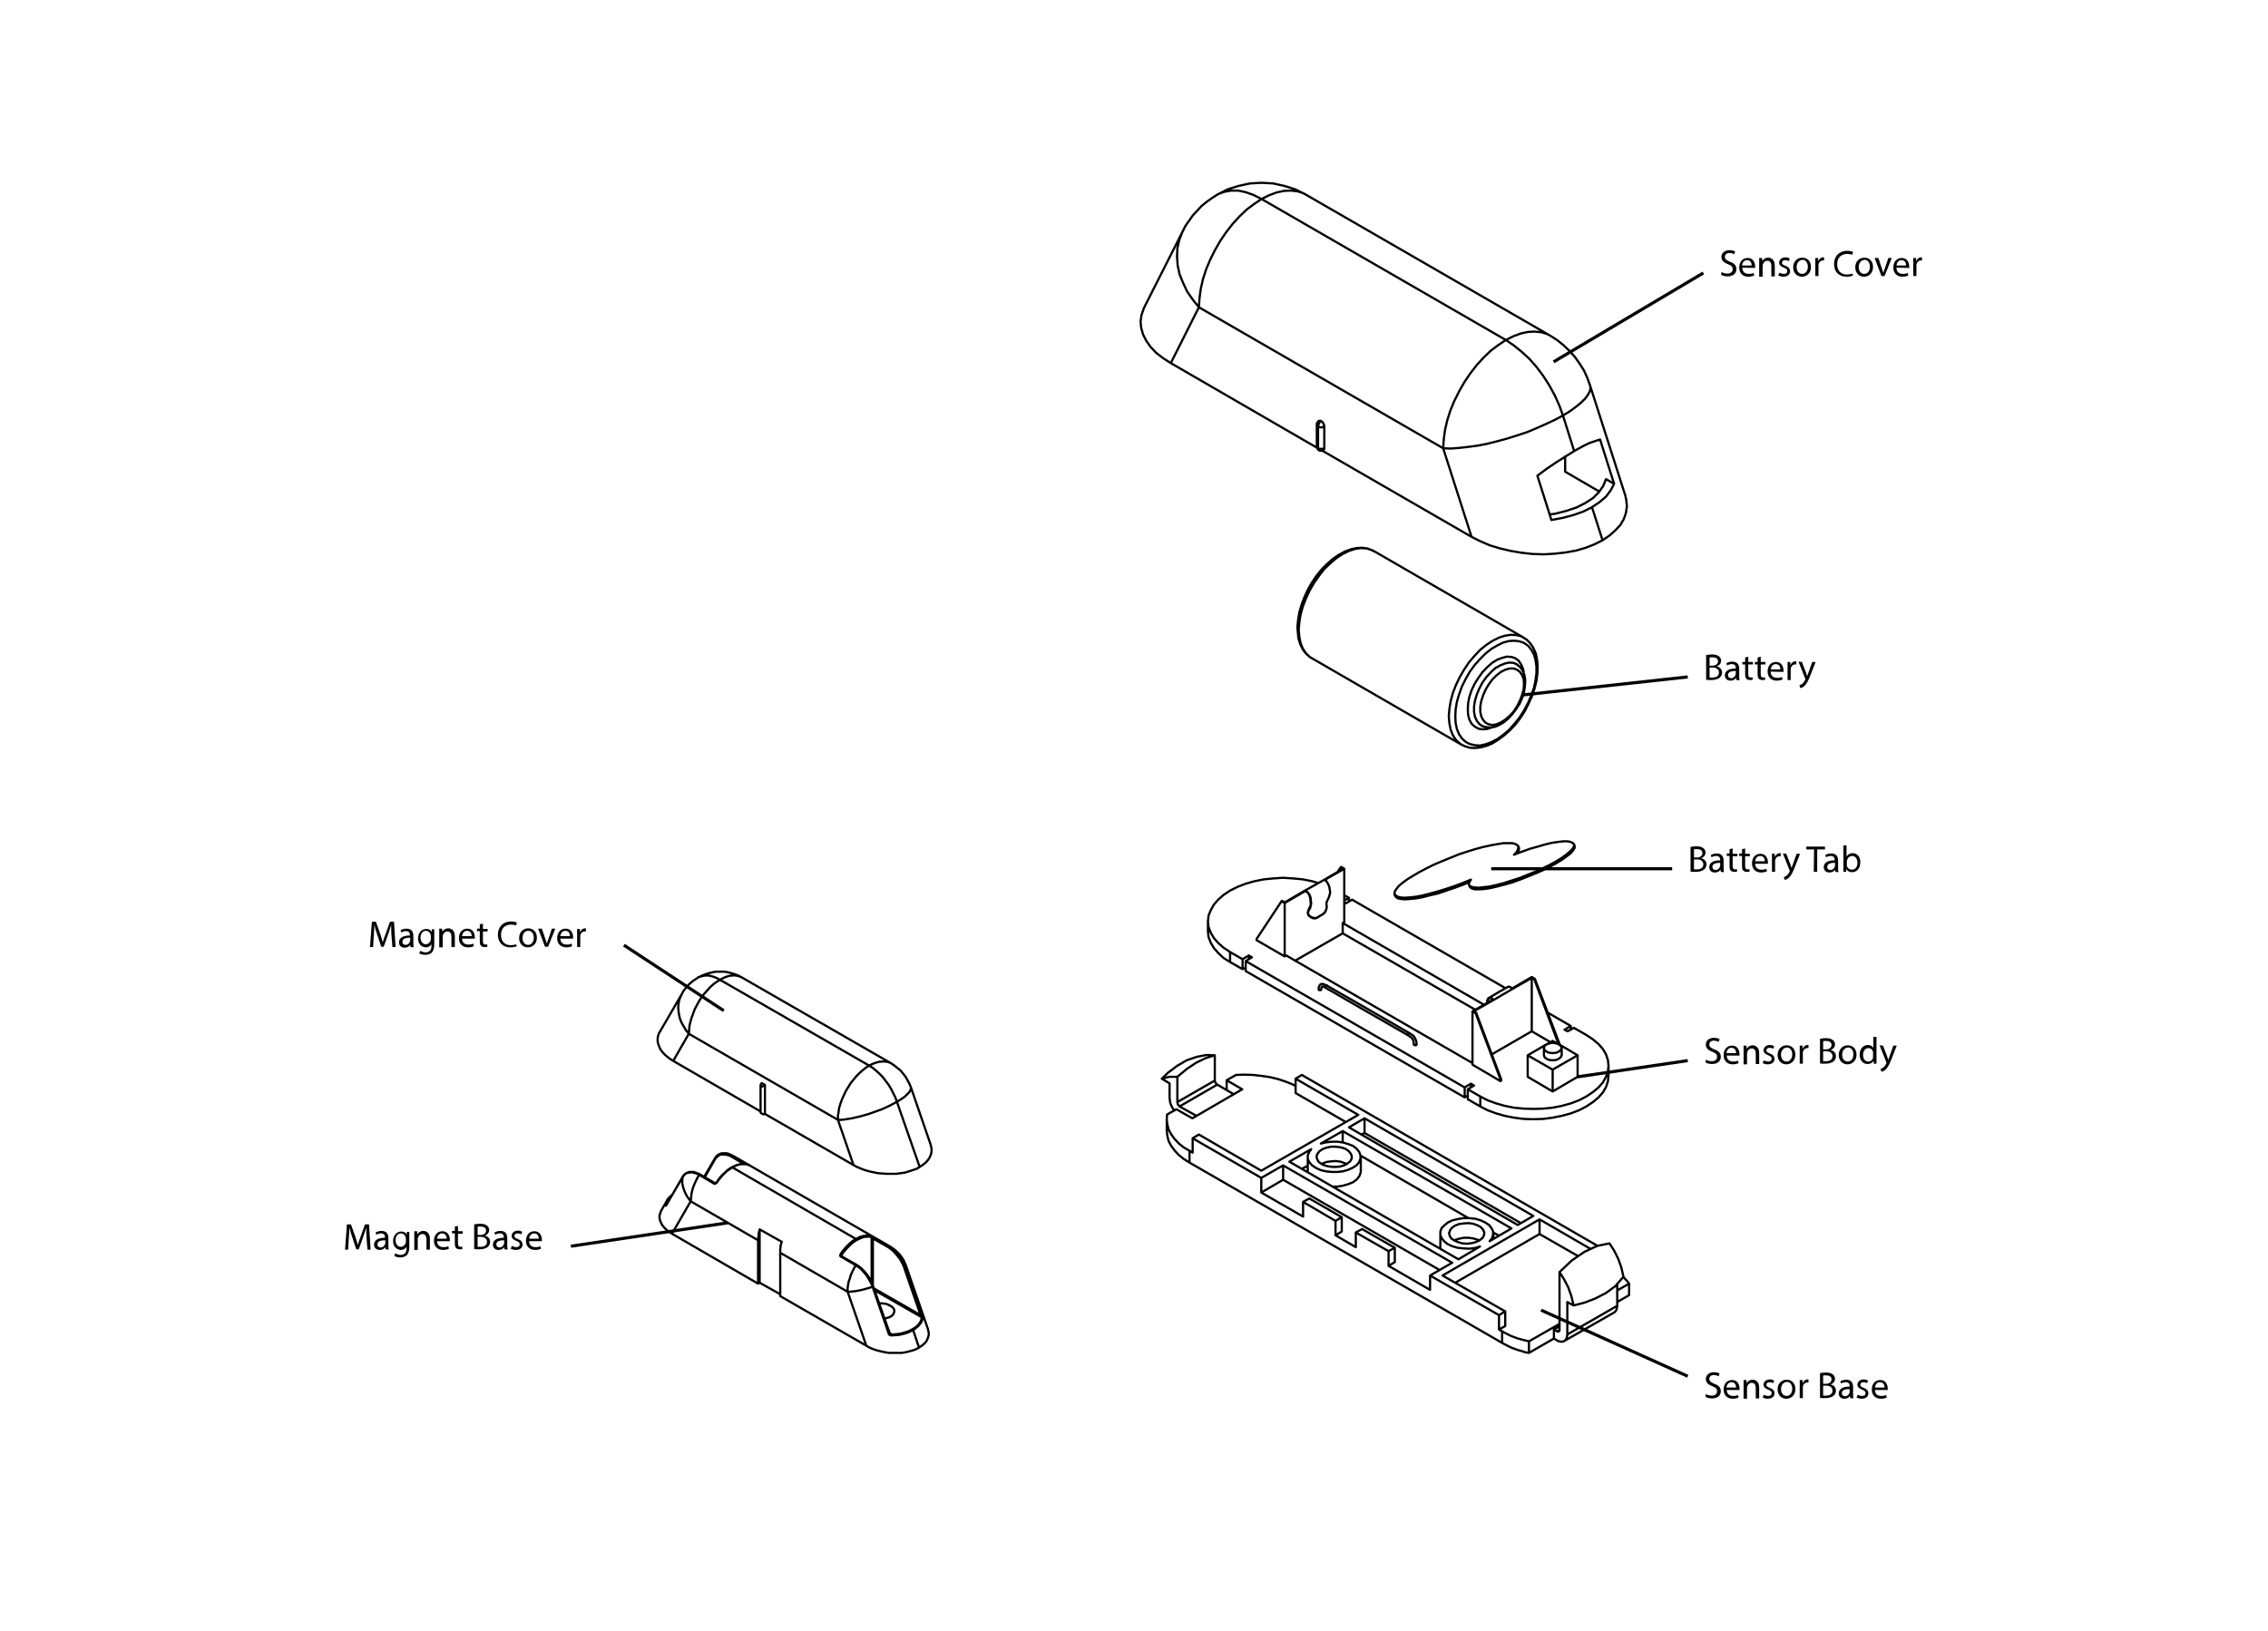 <?xml version="1.0" encoding="utf-8"?>
<!-- Generator: Adobe Illustrator 21.0.0, SVG Export Plug-In . SVG Version: 6.00 Build 0)  -->
<svg version="1.1" id="Layer_1" xmlns="http://www.w3.org/2000/svg" xmlns:xlink="http://www.w3.org/1999/xlink" x="0px" y="0px"
	 viewBox="0 0 727 523" style="enable-background:new 0 0 727 523;" xml:space="preserve">
<style type="text/css">
	.st0{fill:none;stroke:#000000;stroke-width:0.709;stroke-linecap:round;stroke-linejoin:round;stroke-miterlimit:10;}
	.st1{fill:none;}
	.st2{fill:none;stroke:#000000;stroke-miterlimit:10;}
</style>
<path class="st0" d="M499.9,426.4l-0.8,0.4 M425,316.7L425,316.7l-0.1-0.1v-0.1 M424.9,316.5L424.9,316.5l0.1-0.2v-0.1l0.1-0.1
	l0.1-0.1l0.1-0.1h0.1v0.1 M384.3,98.5l-2-2.5l-1.8-2.6l-1.3-2.8l-1.1-2.7l-0.6-2.8l-0.2-2.8l0.1-2.7L378,77l0.9-2.4l0.2-0.4
	 M390.2,62.4l0.3-0.2l1.9-0.7l2.2-0.4h2.3l2.4,0.5l2.5,0.9l2.6,1.3 M422.8,144.3L422.8,144.3l-0.1-0.1l-0.1-0.1l-0.1-0.2v-0.2
	 M422.1,143.1v0.2l0.1,0.1l0.1,0.2l0.2,0.1 M422.5,136.7l-0.2-0.1l-0.1-0.1l-0.1-0.2v-0.1 M418.6,62.4l-0.9-0.5l-1.9-0.6l-2.1-0.2
	l-2.2,0.1l-2.3,0.5l-2.4,0.9l-2.4,1.2 M482.7,109l2.4-1.2l2.4-0.9l2.3-0.5l2.2-0.1l2.1,0.2l1.9,0.6l0.9,0.5 M509.7,123.6l0.1,0.6
	l-0.1,1.1l-0.6,1.1l-0.9,1.3l-1.3,1.3l-1.7,1.4l-1.9,1.4l-2.3,1.4 M474.9,232.6l-0.7-0.5l-0.8-1l-0.6-1.3l-0.3-1.6v-1.7l0.3-1.9
	l0.6-2l0.8-1.9l1-1.9l1.3-1.8l1.4-1.5l1.4-1.3l1.6-0.9l1.5-0.6l1.4-0.3l1.3,0.1l1,0.4 M478.2,233.2l-1.5,0.5l-1.5,0.1l-1.3-0.2
	l-1.2-0.7l-1-0.9l-0.7-1.3l-0.4-1.5l-0.1-1.8 M470.5,227.4l0.1-2l0.4-2l0.7-2.1l1-2.1l1.2-1.9l1.3-1.8l1.5-1.6l1.6-1.4l1.6-1
	l1.6-0.6l1.5-0.4l1.5,0.1l1.2,0.4l1.1,0.8l0.8,1.2l0.6,1.4l0.2,0.9 M440.3,176.6l-0.7-0.3l-1.6-0.5l-1.8-0.1l-1.9,0.3l-1.9,0.6l-2,1
	l-2,1.3l-2,1.7l-1.9,1.8l-1.7,2.2l-1.6,2.3l-1.4,2.4l-1.2,2.6l-1,2.6l-0.7,2.5l-0.4,2.5l-0.2,2.4 M416.3,201.9l0.2,2.2l0.4,2.1
	l0.7,1.7l1,1.5l1.2,1.2l0.7,0.4 M468.6,238.8l-0.7-0.5l-1.2-1.1l-1-1.5l-0.7-1.8l-0.4-2l-0.2-2.2 M464.4,229.7l0.2-2.4l0.4-2.5
	l0.7-2.6l1-2.6l1.2-2.5l1.4-2.4l1.6-2.4l1.8-2.1l1.8-1.9l2-1.6l2-1.3l2-1l1.9-0.6l1.9-0.3l1.8,0.1l1.6,0.4l0.6,0.4 M393.2,349.4
	v-3.1 M390.2,347.7l-0.2-0.1l-0.1-0.1l-0.1-0.2l-0.2-0.2V347l-0.1-0.2l-0.1-0.2v-0.2 M390.2,347.7l5.3,3.1 M378.1,354.7l12.1-7
	 M374.4,343.9l-2,1.9 M386.7,338.2L386.7,338.2l2.7,0.1 M377.4,353.3l12-6.9 M389.4,346.4v-4.6 M389.4,341.8v-3.5 M389.4,338.3
	l-2.9,0.9l-3.1,1.5l-3,2l-3,2.5 M378.1,354.7l5.4,3 M378.1,354.7l-0.1-0.2l-0.1-0.1l-0.2-0.1l-0.1-0.2l-0.1-0.2v-0.2l-0.1-0.2v-0.2
	 M377.4,353.3v-4.6 M377.4,345.2v3.5 M372.4,345.8l2.4-0.6h2.6 M372.4,345.8l2.5,1.5 M374.9,351.9v-4.6 M376.4,356L376.4,356
	l-0.6-0.9l-0.4-0.8l-0.3-0.8l-0.1-0.8l-0.1-0.8 M415.3,345.8v4.6 M374,362.5v0.1l0.2,1.6l0.4,1.6l0.8,1.5l1.1,1.5l1.3,1.4l1.6,1.3
	l1.9,1.2 M415.3,348.2l-1-0.6l-2.3-0.9l-2.4-0.8l-2.5-0.6l-2.7-0.4l-2.7-0.3l-2.8-0.1l-2.7,0.1 M396.2,344.6l-3,1.7 M398.2,349.2
	l-5-2.9 M382.2,358.5l16-9.3 M377.1,355.6l5.1,2.9 M377.1,355.6l-3,1.7 M374.1,357.3l-0.1,1.6l0.2,1.6l0.4,1.6l0.8,1.5l1.1,1.5
	l1.3,1.4l1.6,1.3l1.9,1.1 M415.3,350.4l16.1,9.3 M431.7,373.2l-0.6-0.3l-1.4-0.5l-1.5-0.2l-1.5,0.1l-1.5,0.2l-1.3,0.5l-0.2,0.2
	 M437.4,358.5v4.7 M487.5,392.1l-50.1-28.9 M437.4,363.2l-1,0.5 M419.7,384.2l-2,1.1 M430.1,390.2l-10.4-6 M430.1,390.2v4.6
	 M428.1,391.4l2-1.2 M430.4,362.6v3.6 M474.2,397.7l-0.6-0.3l-1.4-0.4l-1.5-0.2h-1.5l-1.5,0.3l-1.3,0.4l-0.2,0.2 M447.1,400v4.6
	 M445.1,401.1l2-1.1 M447.1,400l-10.5-6 M436.6,394l-2,1.1 M470.7,390.5l-34.5-20 M480.5,396.1l-1.9-1 M419.2,375.8v-0.3
	 M436.2,375.5l-0.1,0.6l-0.4,1l-0.8,1l-1.2,0.9l-1.5,0.6l-1.7,0.5l-1.8,0.3h-1.6 M419.2,373.7l-1.9,1 M461.7,400.3V400 M411.3,373.6
	v4.6 M445.1,405.8l2-1.2 M411.3,378.2l50.1,28.9 M404.3,382.3l7-4.1 M428.1,396l2-1.2 M493.5,390.9v4.7 M517.5,420.7L517.5,420.7
	l0.4-0.4l0.3-0.5l0.1-0.6l0.1-0.6 M423.7,373.2l1.2,0.5l1.4,0.3l1.6,0.1l1.5-0.1l1.4-0.4l1.1-0.6l0.9-0.7l0.5-0.9v-0.9l-0.4-0.8
	l-0.7-0.8l-1.1-0.7l-1.4-0.4l-1.5-0.2h-1.5l-1.5,0.3l-1.3,0.5l-1,0.7l-0.6,0.8l-0.3,0.8l0.2,0.9l0.5,0.9L423.7,373.2 M423.4,366.6
	l1.7-0.4l1.9-0.2h1.8l1.9,0.3l1.6,0.5l1.5,0.6l1.1,0.9l0.8,1l0.4,1.1v1l-0.4,1.1l-0.8,1l-1.2,0.8l-1.5,0.7l-1.7,0.5l-1.8,0.2h-1.9
	l-1.8-0.2l-1.7-0.4l-1.5-0.7l-1.2-0.8l-0.9-1l-0.5-1.1v-1.1l0.4-1l0.7-1 M430.4,362.6l-7,4 M484.5,393.8l-54.1-31.2 M477.5,397.9
	l7-4.1 M474.4,399.6l-1.7,0.5l-1.8,0.2l-1.9-0.1l-1.8-0.2l-1.7-0.5l-1.5-0.7l-1.1-0.9l-0.8-1l-0.4-1v-1.1l0.4-1.1l0.9-0.9l1.1-0.9
	l1.5-0.7l1.7-0.4l1.8-0.3h1.9l1.9,0.2l1.7,0.5l1.5,0.7l1.2,0.8l0.8,1l0.5,1v1.1l-0.3,1.1l-0.8,1 M467.5,403.7l6.9-4.1 M413.3,372.4
	l54.2,31.3 M420.3,368.4l-7,4 M417.3,344.6l-2,1.2 M415.3,345.8l20.1,11.6 M435.4,357.4l-31.1,17.9 M404.3,375.3l-20-11.6
	 M384.3,363.7l-2,1.2 M404.3,377.6l7-4 M411.3,373.6l54.2,31.2 M465.5,404.8l-7.1,4.1 M482.5,420.4l-20.1-11.5 M462.4,408.9l31.1-18
	 M493.5,390.9l16.4,9.5 M512.1,399.4l-94.8-54.8 M437.4,358.5l-5,2.9 M491.5,389.8l-54.1-31.3 M486.5,392.7l5-2.9 M432.4,361.4
	l54.1,31.3 M466.2,397.7l1.2,0.5l1.4,0.4l1.6,0.1l1.5-0.2l1.4-0.4l1.1-0.6l0.9-0.7l0.4-0.9l0.1-0.8l-0.4-0.9l-0.7-0.8l-1.1-0.6
	l-1.4-0.5l-1.5-0.2l-1.5,0.1l-1.5,0.2l-1.3,0.5l-1,0.7l-0.6,0.8l-0.3,0.9l0.2,0.9l0.5,0.8L466.2,397.7 M482.5,420.4v4.7
	 M480.5,421.6l2-1.2 M381.3,372.7l100.2,57.8 M480.5,421.6v4.6 M458.4,408.9l22.1,12.7 M458.4,408.9v4.6 M445.1,405.8l13.3,7.7
	 M445.1,401.1v4.7 M434.6,395.1l10.5,6 M434.6,395.1v4.7 M428.1,396l6.5,3.8 M428.1,391.4v4.6 M417.7,385.3l10.4,6.1 M417.7,385.3
	v4.7 M404.3,382.3l13.4,7.7 M404.3,377.6v4.7 M382.3,364.9l22,12.7 M382.3,364.9v4.6 M381.3,368.9l1,0.6 M381.3,368.9v3.8
	 M499.9,425.2l-1.8,1 M518.4,417.4l3.8-2.2 M522.2,411.5v3.7 M490.1,433.7l8-4.6 M481.5,430.5l0.9,0.5l1,0.5l1,0.5l1.1,0.4l1.1,0.4
	l1.1,0.3l1.2,0.4l1.2,0.2 M490.1,430v3.7 M481.5,426.8v3.7 M493.5,395.6l12.4,7.1 M466.5,411.2l27-15.6 M480.5,426.2l2-1.1
	 M480.5,426.2l1,0.6 M481.5,426.8l0.9,0.5l1,0.5l1,0.5l1.1,0.4l1.1,0.4l1.1,0.3l1.2,0.3l1.2,0.3 M518.4,413.7l3.8-2.2 M490.1,430
	l9.8-5.6 M522.2,411.5l-0.5-0.7l-0.6-0.6l-0.6-0.7l-0.1-0.1 M502.4,427.8l16-9.2 M518.4,418.6v-7.1 M498.1,426.2v2.9 M499.1,429.7
	l-1-0.6 M499.1,429.7l0.6,0.3l0.7,0.1h0.5l0.5-0.2l0.4-0.3l0.3-0.5l0.2-0.6l0.1-0.7 M502.4,427.8v-10.4 M502.4,417.4l2,1.1
	 M499.9,415.9v-8.1 M499.9,426.4v-10.5 M499.1,426.8l0.2,0.1h0.1h0.1l0.1-0.1h0.1l0.1-0.1l0.1-0.2v-0.1 M499.1,426.8l-1-0.6
	 M504.4,418.5l3.5-0.9l3.4-1.3l3.5-1.8l3-2.2l2.6-3 M520.4,409.3l-0.7-3l-1-2.8l-1.3-2.6l-1.5-2.3 M499.9,407.8l3.9-3.7l4.1-2.8
	l4.1-1.9l3.9-0.8 M504.4,418.5l-0.7-3l-1-2.8l-1.3-2.5l-1.5-2.4 M432.4,287.8v1.2 M429.7,278.1l-1,1.5 M387.2,298.6l0.2,1.8l0.7,1.8
	l1,1.7l1.4,1.6l1.7,1.6l2.1,1.3 M422,294.3l2-1.2 M394.3,308.4l4,2.3 M394.3,305.2v3.2 M398.3,310.7l1-0.5 M400.3,306.3v1.2
	 M398.3,307.5v3.2 M430.5,278.5l-6.3,3.7 M429.9,277.9l1,0.6 M429.9,277.9l-0.2,0.2 M429.7,278.1l0.8,0.4 M424.6,292.5l-0.3,0.4
	l-0.3,0.2 M424,293.1l0.1-0.1 M422,294.3l-0.4,0.1H421l-0.7-0.3l-0.8-0.6l-0.2-0.4l-0.1-0.5l0.1-0.5l0.1-0.3 M422.1,294.2l-0.1,0.1
	 M418.3,285.7l0.3,0.1l0.3,0.1l0.2,0.2l0.3,0.3l0.4,0.8l0.2,0.8l0.2,2l-0.7,1.6l-0.1,0.2 M419.4,291.8l0.6-0.8 M424.2,282.2
	l-6.1,3.4 M418.1,285.6h0.3l0.3,0.1l0.3,0.2l0.3,0.3l0.5,0.7l0.3,0.9l0.2,1.8L420,291 M420,291l-0.5,0.9l-0.2,0.5v0.4l0.1,0.3
	l0.3,0.5l0.8,0.5l0.8,0.2h0.5l0.3-0.1 M424.1,293l-2,1.2 M424.1,293l0.5-0.4l0.4-0.7l0.3-1l-0.1-1v-0.5l0.1-0.3l0.5-1.1l0.2-0.4
	 M424.2,282.2l0.3-0.1l0.3,0.1l0.3,0.2l0.2,0.3l0.5,0.8l0.3,0.8l0.3,1.8l-0.4,1.5 M410.8,288.9l-8,12.1 M402.8,301v0.4 M418.1,285.6
	l0.2,0.1 M418.1,285.6l-6.3,3.7 M411.8,289.3l-0.8-0.5 M411,288.8l-0.2,0.1 M411.8,289.5l-1-0.6 M430.4,299.2l-15.3,8.8
	 M430.9,278.5v17.1 M430.9,278.5l-6.3,3.6 M418.3,285.7l-6.5,3.8 M411.8,289.5v17.1 M503.5,328.9v1.2 M472.9,323.7l-42.5-24.5
	 M430.4,295.9v3.3 M451.8,331.2L451.8,331.2h-0.2l-0.1,0.1l-0.1,0.1l-0.1,0.1v0.1v0.1 M451.3,331.7v0.1v0.1h0.1 M453.2,334.8v0.1
	h0.1l0.1,0.1 M491,313.2l-6.5,3.8 M492,313.8l-1-0.6 M491.8,313.9l-0.8-0.4 M499.6,334.8l-7.8-20.9 M492,313.8l8,21.1 M491.8,313.9
	l0.2-0.1 M478.5,320.5l-0.3-0.4l-0.3-0.1l-0.2-0.1h-0.2l-0.4,0.4l-0.3,0.5l-0.1,0.7 M478.7,320.6l-0.3-0.4l-0.3-0.3l-0.3-0.1h-0.3
	l-0.4,0.2l-0.3,0.5l-0.2,1.1 M484.7,317.1l-0.3-0.4l-0.3-0.3l-0.3-0.1h-0.3l-0.2,0.1 M481.2,346v0.4 M399.3,311.3l70.2,40.5
	 M399.3,308.1v3.2 M469.5,351.8l1-0.6 M471.5,347.4v1.2 M469.5,348.6v3.2 M491,313.5v17.1 M491,313.5l-6.3,3.6 M484.7,317.1l-6,3.5
	 M472.4,324.2l0.8,0.5 M478.7,320.6l-6.3,3.6 M478.7,320.6l-0.2-0.1 M478.5,320.5l-6.5,3.7 M470.5,352.4l4,2.3 M470.5,349.2v3.2
	 M495.7,337.1l0.9,0.4l1.1,0.1l1.1-0.1l0.9-0.4l0.6-0.5l0.3-0.6l-0.3-0.7l-0.6-0.5l-0.9-0.3l-1.1-0.2l-1.1,0.2l-0.9,0.3l-0.6,0.5
	l-0.2,0.7l0.2,0.6L495.7,337.1 M505.7,338.3v6.9 M497.7,342.9v7 M489.7,338.3v6.9 M495.7,334.8l-6,3.5 M497.7,333.7l-1.9,1.1
	 M489.7,338.3l8,4.6 M497.7,342.9l8-4.6 M499.7,334.8l-2-1.1 M505.7,338.3l-5.9-3.5 M494.9,338.3l0.2,0.6l0.6,0.5 M495.7,339.4
	l0.9,0.4l1.1,0.1l1.1-0.1l0.9-0.4l0.6-0.5l0.3-0.6 M481,346.1v0.5 M472,324.2l1,0.6 M472,324.2v17.1 M481,346.1l-8-21.3 M481.2,346
	l-0.2,0.1 M473.2,324.7l8,21.3 M473,324.8l0.2-0.1 M474.5,354.7l2.3,1.2l2.7,1l2.8,0.8l3,0.6l3.1,0.4l3.1,0.1l3.2-0.1l3-0.4l3-0.6
	l2.9-0.8l2.6-1l2.3-1.2l2.1-1.4l1.8-1.5l1.4-1.6l1-1.7l0.6-1.8l0.2-1.8 M474.5,351.5v3.2 M422.7,317.2L422.7,317.2v0.1l0.1,0.1
	 M422.8,317.4h0.2h0.1h0.2h0.1l0.1-0.1v-0.1 M475.7,322.1l-45.3-26.2 M497,334.1l-6-3.5 M491,330.6l-12.8,7.4 M481,346.6l0.2-0.2
	 M472,341.3l9,5.3 M412.3,306.3l59.7,34.5 M412.3,306.3l-0.5,0.3 M411.8,306.6l-9-5.2 M430.9,295.6l-0.5,0.3 M422.6,283.1l-2-0.6
	l-3-0.6l-3.1-0.3l-3.2-0.2l-3.1,0.2l-3.1,0.3l-3,0.6l-2.8,0.8l-2.6,1l-2.4,1.2l-2.1,1.4l-1.7,1.5l-1.4,1.6l-1,1.8l-0.7,1.7l-0.2,1.9
	l0.2,1.8l0.7,1.8l1,1.7l1.4,1.6l1.7,1.5l2.1,1.4 M394.3,305.2l4,2.3 M398.3,307.5l2-1.2 M400.3,306.3l1,0.6 M401.3,306.9l-2,1.2
	 M399.3,308.1l70.2,40.5 M469.5,348.6l2-1.2 M471.5,347.4l1,0.6 M472.5,348l-2,1.2 M470.5,349.2l4,2.3 M474.5,351.5l2.3,1.2l2.7,1
	l2.8,0.8l3,0.6l3.1,0.3l3.1,0.1l3.2-0.1l3-0.3l3-0.6l2.9-0.8l2.6-1l2.3-1.2l2.1-1.4l1.8-1.5l1.4-1.6l1-1.8l0.6-1.7l0.2-1.9l-0.2-1.8
	l-0.6-1.8l-1-1.7l-1.4-1.6l-1.8-1.5l-2.1-1.4 M508.5,331.8l-4-2.3 M504.5,329.5l-2,1.1 M502.5,330.6l-1-0.5 M501.5,330.1l2-1.2
	 M482.6,316.8l-49.2-28.4 M503.5,328.9l-7.4-4.3 M433.4,288.4l-2,1.2 M431.4,289.6l-0.5-0.3 M430.9,288.7l1.5-0.9 M432.4,287.8
	l-1.5-0.8 M489.7,345.2l8,4.7 M497.7,349.9l8-4.7 M453.4,335l0.1,0.1h0.2h0.1l0.2-0.1l0.1-0.1v-0.1v-0.1H454 M375.3,116.4l-2.5-1.6
	l-2.2-1.7l-1.8-1.9l-1.4-2l-1-2l-0.6-2.1l-0.2-2l0.3-2.1l0.7-2l0.1-0.3 M422.5,143.7v-7 M422.5,143.7l0.2,0.1l0.2,0.1h0.3h0.3h0.3
	h0.2l0.3-0.1l0.2-0.1 M424.5,136.7l-0.2,0.1l-0.3,0.1l-0.2,0.1h-0.3h-0.3l-0.3-0.1l-0.2-0.1l-0.2-0.1 M422.5,136.7v-0.2l0.1-0.3
	l0.1-0.2l0.1-0.3l0.1-0.2l0.2-0.2l0.2-0.2l0.2-0.1 M496.8,164.9l1.7-0.2l3.5-0.9l3.3-1.1l2.8-1.4 M517.4,155.1l-2.6-1.5
	 M501.7,146.3v4.9 M501.7,151.2l11,6.4 M423.9,144.5l47.8,27.6 M375.3,116.4l46.8,27.1 M422.8,134.9h0.1h0.2h0.2l0.2,0.1 M423.5,135
	l0.2,0.1l0.2,0.2l0.1,0.2l0.2,0.2l0.1,0.3l0.1,0.2l0.1,0.3v0.2 M424.5,143.7v-7 M424.5,143.7v0.2l-0.1,0.2l-0.1,0.1l-0.1,0.1
	 M384.3,98.5l-9,17.9 M508.1,161.3l2.5-1.6l1.9-1.9l1.4-2l0.9-2.2 M512.9,140.9l-1.6,0.5l-2,0.7l-2.2,1.1l-2.5,1.4 M517.4,155.1
	l-4.5-14.2 M510.3,162.6l2.4-1.6l2.1-1.8l1.5-2l1.1-2.1 M521,158.9l0.3,1.4l0.2,2l-0.3,2.1l-0.7,2l-1.1,1.9l-1.6,1.7l-1.9,1.7
	l-2.2,1.5 M462.6,143.7l-78.3-45.2 M404.4,63.8l78.3,45.2 M404.4,63.8l-2.4,1.6l-2.4,1.8l-2.3,2.2l-2.2,2.4l-2.1,2.7l-1.9,2.8
	l-1.7,3l-1.5,3l-1.3,3.1l-1,3.1l-0.7,3.1l-0.4,3l-0.2,2.9 M462.6,143.7l0.2-2.9l0.4-3l0.7-3l1-3.2l1.3-3.1l1.5-3l1.7-3l1.9-2.8
	l2.1-2.7l2.2-2.4l2.3-2.2l2.4-1.8l2.4-1.6 M501,133.2l-1.2-3.3l-1.5-3.3l-1.7-3.1l-2-3.1l-2.1-2.8l-2.3-2.6l-2.5-2.3l-2.5-2
	l-2.5-1.7 M504.6,144.6l-2.7,1.7l-2.9,1.8l-3.1,2.1l-3.1,2.3 M501,133.2l3.6,11.4 M501,133.2l-2.6,1.4l-2.8,1.3l-2.9,1.3l-3.1,1.3
	l-3.3,1.1l-3.2,1l-3.3,0.9l-3.2,0.8l-3.2,0.6l-3,0.4l-2.8,0.3l-2.6,0.2l-2.4-0.1 M471.7,172.1l-9.1-28.4 M513.7,173.2l-2.6,1.3
	l-2.8,1.1l-3.1,0.9l-3.3,0.6l-3.5,0.4l-3.5,0.2l-3.6-0.1l-3.6-0.4l-3.5-0.6l-3.4-0.8l-3.3-1l-3-1.3l-2.8-1.4 M510.3,162.6l3.4,10.6
	 M497.3,166.7l3.7-0.7l3.4-0.9l3.1-1.1l2.8-1.4 M492.8,152.5l4.5,14.2 M488.5,219.3l-0.1-1.6l-0.5-1.3l-0.7-1l-0.9-0.7l-1.1-0.4
	h-1.3l-1.4,0.4l-1.4,0.7l-1.4,1.1l-1.3,1.3l-1.2,1.6l-1,1.7l-0.8,1.8l-0.6,1.9l-0.3,1.7v1.7l0.3,1.4l0.6,1.2l0.8,0.9l1,0.5l1.2,0.2
	l1.3-0.2l1.4-0.6l1.4-0.9l1.4-1.2l1.3-1.4l1.1-1.7l0.9-1.8l0.7-1.8l0.5-1.8L488.5,219.3 M486.1,212.9l0.2,0.1 M475,232.7l-0.1-0.1
	 M466.5,229.7l0.1,2.1l0.4,1.9l0.7,1.7l0.9,1.3l1.2,1.1l1.3,0.7l1.6,0.4l1.7,0.1l1.8-0.4l1.9-0.7l1.9-1l1.8-1.3l1.9-1.6l1.7-1.9
	l1.7-2.1l1.4-2.2l1.3-2.4l1-2.4l0.9-2.5l0.5-2.4l0.3-2.3v-2.2l-0.3-2l-0.5-1.8l-0.9-1.6l-1-1.2l-1.3-0.9l-1.4-0.5l-1.7-0.2l-1.7,0.1
	l-1.9,0.5l-1.8,0.9l-1.9,1.1l-1.9,1.5l-1.8,1.8l-1.7,1.9l-1.6,2.2l-1.3,2.3l-1.2,2.4l-0.9,2.5L467,225l-0.4,2.4L466.5,229.7
	 M468.7,238.8h-0.1 M447.2,287.2l0.3,0.4l0.6,0.4l1,0.2l1.3,0.1l1.6-0.1l1.9-0.2l2.2-0.4l2.3-0.6l2.6-0.6l2.6-0.9l2.7-0.9l2.7-1
	l1.9-0.8 M486.4,273.6L486.4,273.6l0.4-0.8l0.1-0.7v-0.3 M471.1,284.2l0.2,0.3l0.6,0.4l1,0.2h1.3l1.6-0.1l1.9-0.3l2.2-0.5l2.3-0.6
	l2.5-0.7l2.5-0.9l2.5-1l2.5-1l2.5-1.1l2.2-1.1l2-1.1l1.8-1.1l1.5-1.1l1.2-0.9l0.8-0.9l0.5-0.8l0.1-0.6l-0.1-0.2 M471.5,282l-0.5,0.8
	l-0.2,0.6l0.3,0.6l0.6,0.3l1,0.2l1.3,0.1l1.6-0.2l1.9-0.2l2.2-0.5l2.3-0.6l2.5-0.8l2.5-0.8l2.5-1l2.5-1l2.4-1.1l2.3-1.1l2-1.1
	l1.8-1.1l1.5-1.1l1.2-1l0.8-0.8l0.5-0.8l0.1-0.7l-0.4-0.4l-0.7-0.4l-1-0.2h-1.4l-1.7,0.2l-2,0.3l-2.1,0.5l-2.4,0.7l-2.5,0.7
	l-2.5,0.9l-2.6,1 M485.3,274l0.9-0.9l0.4-0.9l0.1-0.7l-0.2-0.5l-0.7-0.4l-1-0.3h-1.3h-1.6l-1.9,0.3l-2.2,0.4l-2.3,0.5l-2.6,0.7
	l-2.6,0.8l-2.7,0.9l-2.7,1.1l-2.7,1.1l-2.6,1.1l-2.4,1.2l-2.3,1.2l-2,1.2l-1.8,1.1l-1.5,1.1l-1.2,1l-0.8,1l-0.5,0.8l-0.1,0.7
	l0.3,0.5l0.6,0.4l1,0.3l1.3,0.1l1.6-0.1l1.9-0.2l2.2-0.4l2.3-0.6l2.6-0.7l2.6-0.8l2.7-0.9l2.7-1l2.7-1.1 M386.7,338.2l-3.1,0.6
	l-3.2,1.1l-3.1,1.8l-2.9,2.2 M374,358.8v3.7 M419.2,370.9v4.6 M436.2,375.5v-4.6 M461.7,395.4v4.6 M478.7,397.2v-1.8 M501.4,429.9
	l16.1-9.2 M387.2,295.4v3.2 M424.6,292.6l0.1-0.1 M425.4,316l-1.1-0.5l-0.5-0.1l-0.4,0.1l-0.3,0.2l-0.2,0.4l-0.2,0.5v0.6
	 M423.5,317.2l0.1-0.6l0.1-0.2l0.1-0.1l0.2-0.1l0.2,0.1l0.8,0.4 M451.8,331.2l-12.8-7.4l-13.6-7.8 M425,316.7l12.8,7.4l13.6,7.8
	 M454.1,334.8l-0.1-0.9l-0.2-0.6l-0.3-0.6l-0.3-0.5l-0.5-0.4l-0.9-0.6 M451.4,331.9l0.7,0.5l0.4,0.3l0.3,0.4l0.2,0.4l0.1,0.4
	l0.1,0.9 M483.3,316.4l-3,1.7l-3,1.8 M494.9,336v2.3 M500.6,338.3V336 M515.6,344.9v-3.3 M418.6,62.4l-3.4-1.7l-3.5-1.1l-3.6-0.8
	l-3.7-0.2l-3.7,0.2l-3.7,0.8l-3.5,1.1l-3.3,1.7 M379.1,74.2l-12.4,24.5 M390.2,62.4l-1.7,1.1l-1.7,1.2l-1.6,1.3l-1.4,1.5l-1.4,1.5
	l-1.2,1.7l-1.2,1.7l-0.9,1.8 M422.1,143.1v0.2v0.2l0.1,0.1l0.1,0.2l0.1,0.2l0.1,0.1l0.1,0.1l0.2,0.1 M422.8,144.3l0.1,0.1l0.2,0.1
	h0.2h0.2h0.2h0.2l0.1-0.1l0.2-0.1 M422.1,136.2v6.9 M422.8,134.9l-0.2,0.1l-0.1,0.2l-0.1,0.1l-0.1,0.1l-0.1,0.2l-0.1,0.2v0.2v0.2
	 M496.9,107.6l-78.3-45.2 M509.7,123.6l-0.9-2.5l-1.1-2.4l-1.4-2.2l-1.5-2.1l-1.8-2l-1.9-1.8l-2-1.6l-2.2-1.4 M521,158.9l-11.3-35.3
	 M415.9,201.3l0.1,1.2l0.2,2.1l0.6,1.9l0.8,1.7l1.1,1.4l1.3,1.1l0.7,0.4 M440.3,176.7l-0.5-0.3l-1.5-0.6l-1.7-0.2l-1.8,0.1l-1.8,0.4
	l-1.9,0.7l-2,1.1l-1.9,1.3l-1.8,1.6l-1.8,1.8l-1.6,2l-1.5,2.2l-1.3,2.3l-1.1,2.4l-0.9,2.4l-0.7,2.4l-0.4,2.4l-0.2,2.2v0.4
	 M488.9,218.7v-0.9l-0.3-1.6l-0.6-1.4l-0.8-1l-1.1-0.9 M474.9,232.6l0.3,0.2l1.2,0.3l1.4,0.1l1.4-0.2l1.4-0.6l1.5-0.9l1.4-1.2
	l1.3-1.4l1.2-1.6l1.1-1.7l0.8-1.8l0.6-1.8l0.3-1.9l0.1-1.4 M420.5,211l48.1,27.8 M488.4,204.4l-48.1-27.8 M468.7,238.8l0.8,0.4
	l1.6,0.5l1.7,0.1l1.8-0.2l1.9-0.5l1.9-0.8l1.9-1.2l1.9-1.4l1.9-1.7l1.7-1.8l1.6-2.1l1.4-2.2l1.2-2.4l1.1-2.4l0.8-2.4l0.6-2.4
	l0.3-2.4l0.1-2.3l-0.2-2.1l-0.4-2l-0.8-1.8l-1-1.5l-1.2-1.2l-1-0.6 M447,286.7l0.2,0.5 M486.9,271.8l-0.2-0.5 M470.9,283.7l0.2,0.5
	 M504.7,271.1l-0.2-0.5"/>
<path class="st0" d="M229.2,371.6v-0.1v-0.1v-0.1 M215.4,383.1l-0.5,0.6l-0.6,0.7l-0.5,0.9l-0.2,0.9 M213.6,386.2h0.1 M213.7,386.2
	h-0.1 M213.6,386.3L213.6,386.3l-0.1,0.1 M229.2,371.6l-3.3,5.8 M238.4,373.1l-3.9-2.3 M239.7,373.3h-0.1h-0.1 M224.1,376.6h0.1
	v-0.1h0.1h0.1 M229,379.5v-0.1l0.1-0.1h0.1 M234.7,374.2L234.7,374.2h-0.1 M229.8,379.1l-0.1-0.1 M269.8,402.2l-0.1,0.1v0.2v0.1
	 M269.8,402.2v0.5 M279.4,411.1v-14.5 M285.3,399.6l-0.3-0.1 M235.1,370.6l-0.3-0.1 M285.9,427.8h-0.3l-0.2-0.1 M285.2,427.4
	l0.7,0.4 M295.5,422.3l-15.2-8.7 M285.4,400.3l-0.7-0.5 M289.9,406.6l-0.1-0.4 M279.8,397v15 M280.1,413l15,8.6 M269.7,402.7
	L269.7,402.7h-0.1l-0.1,0.1 M274.6,405.5L274.6,405.5h-0.1h-0.1v0.1h-0.1 M290.4,406.4V406v-0.3 M279.9,412.4L279.9,412.4v0.1h-0.1
	h-0.1 M285.2,427.4h-0.1v0.1H285v0.1h-0.1 M223.7,313.4l0.1-0.1l0.9-0.3l0.9-0.2l0.9-0.1l1.1,0.1l1,0.3l1.1,0.4l1.1,0.6
	 M220.8,331.4l-0.9-1.1l-0.7-1.2l-0.7-1.2l-0.5-1.2l-0.3-1.2l-0.2-1.3l-0.1-1.2l0.1-1.2l0.2-1.1l0.4-1.1l0.5-1 M230.8,314.1l1.1-0.6
	l1-0.4l1-0.3l1-0.1h0.9l0.9,0.2l0.8,0.3l0.4,0.2 M278.6,341.6l1-0.5l1.1-0.4l1-0.3l1-0.1h0.9l0.9,0.1l0.8,0.3l0.4,0.2 M287.5,353.2
	l1-0.6l0.9-0.6l0.8-0.6l0.6-0.6l0.5-0.5l0.4-0.5l0.2-0.5l0.1-0.4v-0.3 M213.6,386.2L213.6,386.2h-0.1h-0.1v0.1 M234.2,370.2l0.6,0.3
	 M234.5,370.8l-0.8-0.4l-0.8-0.2l-0.8-0.1h-0.7l-0.7,0.1l-0.5,0.4l-0.5,0.4l-0.5,0.6 M234.5,370.8L234.5,370.8v-0.1v-0.1h0.1v-0.1
	h0.1h0.1 M215.4,395.5l-0.9-0.6l-0.9-0.7l-0.7-0.7l-0.6-0.7l-0.4-0.8l-0.3-0.7l-0.2-0.8v-0.8l0.2-0.7l0.3-0.8l0.1-0.2 M218.8,377.4
	l-5.3,9 M213.4,386.3L213.4,386.3v0.2h0.1v-0.1 M213.4,386.3l0.1-0.8l0.3-0.7l0.5-0.7l0.6-0.6l0.7-0.6 M218.8,377.4L218.8,377.4
	 M224.1,376.6l-0.8-0.4l-0.8-0.2l-0.8-0.2l-0.7,0.1l-0.7,0.1l-0.6,0.3l-0.5,0.5l-0.4,0.6 M218.8,377.4l-0.1,0.9v1l0.2,1l0.3,1l0.4,1
	l0.5,1l0.6,0.9l0.7,0.9 M215.4,395.5l27.6,16 M221.4,385.1l-6,10.4 M243,411.5l0.5-0.3 M243,397.6v13.9 M243.5,411.2l6.6,3.7
	 M243.5,394.1v17.1 M279.8,397L279.8,397L279.8,397l-0.2-0.1l-0.1-0.2l-0.1-0.1 M295.1,421.6l0.1,0.1l0.1,0.2l0.1,0.3l0.1,0.1
	 M283.8,422.6h-0.3 M280.1,396.7L280.1,396.7H280h-0.1v0.1l-0.1,0.1v0.1 M279.3,396.3L279.3,396.3L279.3,396.3l0.1,0.2v0.1
	 M295.7,422.4L295.7,422.4l-0.1-0.1h-0.1 M285,399.5L285,399.5h-0.1l-0.1,0.1l-0.1,0.1v0.1 M285,399.5l0.8,0.5l0.8,0.7l0.8,0.7
	l0.8,0.9l0.6,1l0.6,1l0.5,1l0.5,1.1 M279.4,396.6l-0.5-0.1l-0.6-0.1l-0.5,0.1h-0.7l-0.6,0.2l-0.6,0.2l-0.6,0.3l-0.7,0.3
	 M274.4,397.2L274.4,397.2h0.1v0.1l0.1,0.1v0.1 M269.8,402.2L269.8,402.2l-0.1-0.1h-0.1V402h-0.1 M274.6,397.5l-0.6,0.4l-0.7,0.5
	l-0.6,0.5l-0.6,0.6l-0.6,0.6l-0.6,0.7l-0.6,0.7l-0.5,0.7 M239.7,373.4h0.1v-0.1L239.7,373.4 M239.7,373.4l-0.6-0.2h-0.6h-0.6h-0.6
	l-0.6,0.2l-0.7,0.2l-0.6,0.3l-0.7,0.3 M274.4,397.2l0.7-0.4l0.6-0.3l0.7-0.2l0.6-0.1l0.6-0.1h0.6h0.6l0.5,0.2 M280.1,396.7v-0.1
	h-0.2l-0.1-0.1l-0.3-0.2h-0.2 M280.1,396.7l4.9,2.8 M234.8,370.5l4.9,2.8 M290.4,406.4L290.4,406.4l-0.2,0.1h-0.1H290v0.1h-0.1
	 M295.6,421.4L295.6,421.4l-0.1,0.1h-0.1l-0.1,0.1h-0.1h-0.1 M283.5,422.7L283.5,422.7l0.8-0.2l0.7-0.2l0.6-0.3l0.5-0.4l0.3-0.4
	l0.2-0.5l0.1-0.5l-0.1-0.4l-0.3-0.5l-0.4-0.4l-0.5-0.3 M285.4,418.6l-0.6-0.3l-0.7-0.3l-0.8-0.1l-0.8-0.1l-0.7,0.1 M292.5,426.1
	l1-0.6l0.8-0.7l0.6-0.8l0.4-0.8l0.2-0.9 M285.9,427.8L285.9,427.8v0.2v0.1 M292.5,426.1v0.1h0.1v0.1h0.1v0.1 M285.9,427.8l1.5-0.1
	l1.4-0.2l1.4-0.4l1.2-0.4l1.1-0.6 M295.1,421.6l-5.2-15 M289.8,406.2l-0.3-0.7l-0.5-1l-0.6-1l-0.7-0.9l-0.7-0.8l-0.7-0.8l-0.8-0.6
	l-0.1-0.1 M284.7,399.8l-4.9-2.8 M269.7,402.7L269.7,402.7 M250.1,415.5v-13.9 M250.1,415.5l27.6,15.9 M250.1,401.6v-0.4v-0.4v-0.5
	l0.1-0.4v-0.4l0.1-0.5l0.1-0.4l0.2-0.5 M271.7,414.1l-21.6-12.5 M274.3,405.6l-4.8-2.8 M269.5,402l-0.1,0.2l-0.1,0.2v0.2l0.1,0.1
	l0.1,0.1 M269.5,402l0.5-0.8l0.6-0.7l0.6-0.7l0.6-0.6l0.6-0.6l0.7-0.6l0.6-0.4l0.7-0.4 M234.7,374.2l39.7,23 M234.7,374.2l-0.6,0.5
	l-0.7,0.4l-0.7,0.6l-0.6,0.6l-0.6,0.6l-0.6,0.7l-0.6,0.7l-0.5,0.8 M229,379.5L229,379.5h0.2l0.1-0.1l0.3-0.1l0.2-0.2 M229,379.5
	l-4.9-2.9 M224.1,376.6l-0.6,1.1l-0.5,1l-0.5,1.1l-0.4,1.1l-0.3,1.1l-0.2,1.1l-0.1,1l-0.1,1 M243,397.6l-21.6-12.5 M243.5,394.1
	l-0.1,0.4l-0.1,0.5l-0.1,0.4v0.5l-0.1,0.4v0.4l-0.1,0.4v0.5 M250.6,398.1l-7.1-4 M295.7,422.4L295.7,422.4v-0.5l-0.1-0.3v-0.2
	 M295.7,422.4l-0.1,0.8l-0.3,0.7l-0.5,0.7l-0.6,0.6l-0.7,0.6l-0.8,0.6 M297.5,426.2v0.2l0.2,0.8v0.8l-0.2,0.7l-0.3,0.8l-0.4,0.7
	l-0.6,0.6l-0.7,0.6l-0.9,0.6 M290.4,406.4l5.2,15 M279.7,412.5l-0.4-1l-0.6-1.1l-0.6-1l-0.6-0.9l-0.8-0.9l-0.7-0.8l-0.8-0.6
	l-0.9-0.6 M274.3,405.6l-0.6,1.1l-0.5,1l-0.5,1.1l-0.3,1.1L272,411l-0.2,1.1l-0.1,1v1 M292.7,426.4l1.9,5.6 M292.7,426.4l-0.9,0.4
	l-1.1,0.5l-1.1,0.3l-1.2,0.3l-1.2,0.1l-1.3,0.1 M284.9,427.6L284.9,427.6l0.1,0.2l0.3,0.2l0.3,0.1h0.3 M284.9,427.6l-5.2-15.1
	 M271.7,414.1h0.8l0.8-0.1l1-0.1l1-0.2l1-0.2l1.1-0.3l1.1-0.3l1.2-0.4 M277.7,431.4l-6-17.3 M294.6,432l-0.9,0.5l-1.1,0.4l-1.1,0.3
	l-1.2,0.3l-1.3,0.2h-1.3h-1.3H285l-1.3-0.2l-1.4-0.3l-1.2-0.3l-1.2-0.4l-1.2-0.5l-1-0.6 M215.8,340.1l-1.1-0.7l-0.9-0.7L213,338
	l-0.7-0.8l-0.6-0.8l-0.4-0.9l-0.3-0.8l-0.2-0.9V333l0.1-0.8l0.3-0.9l0.3-0.5 M243.8,356.7L243.8,356.7 M243.8,356.7v-8.1
	 M243.8,356.7l0.3,0.2l0.3,0.2l0.3,0.1h0.3l0.2-0.1 M244.2,347.2l-0.2,0.2l-0.1,0.2l-0.1,0.3v0.3v0.4 M243.8,348.6l0.3-0.2l0.3-0.1
	l0.3-0.2l0.3-0.2l0.2-0.1 M245.2,357.1l28.4,16.4 M215.8,340.1l28,16.2 M245.2,347.8l-1-0.6 M245.2,357.1v-9.3 M220.8,331.4l-5,8.7
	 M268.6,359l-47.8-27.6 M230.8,314.1l47.8,27.5 M220.8,331.4l0.1-1.2l0.1-1.3l0.3-1.3l0.4-1.4l0.5-1.3l0.5-1.4l0.7-1.3l0.7-1.3
	l0.8-1.2l0.9-1.2l1-1.1l0.9-1l1-0.9l1.1-0.8l1-0.6 M298.3,366.9l0.1,0.4l0.2,0.9v0.8l-0.1,0.8l-0.3,0.8l-0.4,0.8l-0.6,0.8l-0.7,0.7
	l-0.8,0.6l-0.9,0.6 M278.6,341.6l1.1,0.7l1.1,0.9l1,0.9l1.1,1.1l0.9,1.2l1,1.3l0.8,1.3l0.7,1.4l0.7,1.4l0.5,1.4 M268.6,359v-1.3
	l0.2-1.2l0.2-1.4l0.4-1.3l0.5-1.4l0.6-1.3l0.6-1.3l0.8-1.3l0.8-1.3l0.9-1.1l0.9-1.1l1-1l1-0.9l1-0.8l1.1-0.7 M273.6,373.5l-5-14.5
	 M294.8,374.1l-1,0.6l-1.2,0.4l-1.2,0.4l-1.3,0.4l-1.4,0.2l-1.4,0.2h-1.4h-1.5l-1.5-0.1l-1.4-0.1l-1.5-0.3l-1.4-0.3l-1.4-0.4
	l-1.3-0.5l-1.2-0.5l-1.1-0.6 M287.5,353.2l7.3,20.9 M268.6,359h0.9l1.1-0.1l1.2-0.2l1.3-0.2l1.3-0.3l1.3-0.3l1.4-0.4l1.4-0.4
	l1.4-0.5l1.4-0.5l1.4-0.5l1.3-0.6l1.3-0.6l1.1-0.6l1.1-0.6 M213.6,386.3L213.6,386.3 M229.2,371.3l-3.5,6 M235.1,370.6H235l-0.1-0.1
	h-0.1l-0.1-0.1l-0.2-0.1h-0.1l-0.1-0.1h-0.1 M234.5,370.3h-0.1l-0.8-0.4l-0.7-0.2h-0.8h-0.7l-0.6,0.2l-0.6,0.3l-0.5,0.4l-0.4,0.5
	l-0.1,0.2 M218.8,377.3l-5.2,9 M239.7,373.4L239.7,373.4l-0.1-0.1 M213.9,384.7L212,388 M224.4,376.5l-0.4-0.2l-0.8-0.3l-0.8-0.3
	h-0.7H221l-0.6,0.2l-0.6,0.3l-0.5,0.4l-0.4,0.5l-0.1,0.2 M239.6,373.3l-0.4-0.1l-0.7-0.1h-0.1 M238.4,373.1l-0.8,0.1l-0.8,0.1
	l-0.9,0.3L235,374l-0.4,0.2 M229.2,379.3l-4.8-2.8 M229.7,379l-0.1,0.1l-0.1,0.1l-0.1,0.1h-0.1h-0.1 M234.6,374.2l-0.5,0.3l-0.9,0.6
	l-0.8,0.8l-0.9,0.8l-0.8,0.9l-0.7,1l-0.3,0.4 M290.4,405.7l-0.4-0.9l-0.4-0.9L289,403l-0.6-0.8l-0.7-0.7l-0.7-0.7l-0.8-0.6l-0.9-0.6
	 M269.7,402.7L269.7,402.7v-0.1 M285.3,399.6l-50.2-29 M285.4,427.7l-0.1-0.1l-0.1-0.1v-0.1h-0.1 M274.6,405.5l-4.9-2.8
	 M279.9,412.4l-0.2-0.5l-0.4-1l-0.5-1l-0.6-0.9l-0.6-0.8l-0.7-0.8l-0.7-0.7l-0.8-0.7l-0.7-0.4l-0.1-0.1 M297.5,426.2l-7.1-20.5
	 M285.2,427.4l-5.3-15 M237.9,313.4l-1.3-0.7l-1.4-0.5l-1.4-0.4l-1.5-0.3h-1.5h-1.5l-1.4,0.3l-1.4,0.4l-1.4,0.5l-1.4,0.7
	 M218.6,318.6l-7.1,12.2 M223.7,313.4l-0.7,0.5l-0.8,0.5l-0.7,0.6l-0.7,0.6l-0.6,0.7l-0.6,0.7l-0.6,0.8l-0.4,0.8 M243.8,356.7
	l0.4,0.3 M243.8,348.1v8.6 M285.7,340.9l-47.8-27.5 M292,348.6l-0.5-1.2l-0.6-1.1l-0.6-1.1l-0.8-1l-0.8-1l-1-0.8l-1-0.8l-1-0.7
	 M298.3,366.9l-6.3-18.3"/>
<g>
	<rect x="551" y="80" class="st1" width="101" height="15"/>
	<path d="M551.8,87.2c0.5,0.3,1.2,0.5,1.9,0.5c1.1,0,1.7-0.6,1.7-1.4s-0.4-1.2-1.5-1.6c-1.3-0.5-2.1-1.2-2.1-2.3
		c0-1.3,1-2.2,2.6-2.2c0.8,0,1.4,0.2,1.8,0.4l-0.3,0.9c-0.3-0.1-0.8-0.4-1.5-0.4c-1.1,0-1.5,0.7-1.5,1.2c0,0.8,0.5,1.1,1.6,1.6
		c1.4,0.5,2.1,1.2,2.1,2.4c0,1.2-0.9,2.3-2.8,2.3c-0.8,0-1.6-0.2-2.1-0.5L551.8,87.2z"/>
	<path d="M558.5,85.8c0,1.4,0.9,2,2,2c0.8,0,1.2-0.1,1.6-0.3l0.2,0.8c-0.4,0.2-1,0.4-1.9,0.4c-1.8,0-2.9-1.2-2.9-2.9
		c0-1.8,1-3.1,2.7-3.1c1.9,0,2.4,1.7,2.4,2.7c0,0.2,0,0.4,0,0.5L558.5,85.8L558.5,85.8z M561.5,85.1c0-0.7-0.3-1.7-1.5-1.7
		c-1.1,0-1.5,1-1.6,1.7H561.5z"/>
	<path d="M563.9,84.3c0-0.6,0-1.1,0-1.6h0.9l0.1,1l0,0c0.3-0.6,1-1.1,1.9-1.1c0.8,0,2.1,0.5,2.1,2.5v3.5h-1.1v-3.3
		c0-0.9-0.3-1.7-1.3-1.7c-0.7,0-1.2,0.5-1.4,1.1c0,0.1-0.1,0.3-0.1,0.5v3.5h-1.1V84.3z"/>
	<path d="M570.4,87.4c0.3,0.2,0.9,0.4,1.4,0.4c0.8,0,1.1-0.4,1.1-0.9s-0.3-0.8-1.1-1.1c-1-0.4-1.5-0.9-1.5-1.6c0-0.9,0.8-1.7,2-1.7
		c0.6,0,1.1,0.2,1.4,0.4l-0.3,0.8c-0.2-0.1-0.6-0.3-1.2-0.3c-0.6,0-1,0.4-1,0.8c0,0.5,0.3,0.7,1.1,1c1,0.4,1.5,0.9,1.5,1.8
		c0,1-0.8,1.7-2.2,1.7c-0.6,0-1.2-0.2-1.6-0.4L570.4,87.4z"/>
	<path d="M580.5,85.6c0,2.1-1.5,3.1-2.9,3.1c-1.6,0-2.8-1.2-2.8-3c0-1.9,1.3-3.1,2.9-3.1C579.4,82.6,580.5,83.8,580.5,85.6z
		 M575.9,85.6c0,1.3,0.7,2.2,1.8,2.2c1,0,1.8-0.9,1.8-2.3c0-1-0.5-2.2-1.7-2.2C576.5,83.4,575.9,84.5,575.9,85.6z"/>
	<path d="M581.9,84.5c0-0.7,0-1.3,0-1.8h0.9v1.1l0,0c0.3-0.8,0.9-1.3,1.6-1.3c0.1,0,0.2,0,0.3,0v1c-0.1,0-0.2,0-0.4,0
		c-0.7,0-1.3,0.6-1.4,1.4c0,0.1,0,0.3,0,0.5v3.1h-1V84.5z"/>
	<path d="M594,88.3c-0.4,0.2-1.2,0.4-2.1,0.4c-2.3,0-4-1.4-4-4.1c0-2.5,1.7-4.2,4.2-4.2c1,0,1.6,0.2,1.9,0.4l-0.3,0.9
		c-0.4-0.2-1-0.3-1.6-0.3c-1.9,0-3.2,1.2-3.2,3.3c0,2,1.1,3.3,3.1,3.3c0.6,0,1.3-0.1,1.7-0.3L594,88.3z"/>
	<path d="M600.4,85.6c0,2.1-1.5,3.1-2.9,3.1c-1.6,0-2.8-1.2-2.8-3c0-1.9,1.3-3.1,2.9-3.1C599.3,82.6,600.4,83.8,600.4,85.6z
		 M595.8,85.6c0,1.3,0.7,2.2,1.8,2.2c1,0,1.8-0.9,1.8-2.3c0-1-0.5-2.2-1.7-2.2C596.4,83.4,595.8,84.5,595.8,85.6z"/>
	<path d="M602.1,82.7l1.1,3.3c0.2,0.5,0.3,1,0.5,1.5l0,0c0.1-0.5,0.3-1,0.5-1.5l1.1-3.3h1.1l-2.3,5.8h-1l-2.2-5.8H602.1z"/>
	<path d="M607.9,85.8c0,1.4,0.9,2,2,2c0.8,0,1.2-0.1,1.6-0.3l0.2,0.8c-0.4,0.2-1,0.4-1.9,0.4c-1.8,0-2.9-1.2-2.9-2.9
		c0-1.8,1-3.1,2.7-3.1c1.9,0,2.4,1.7,2.4,2.7c0,0.2,0,0.4,0,0.5L607.9,85.8L607.9,85.8z M611,85.1c0-0.7-0.3-1.7-1.5-1.7
		c-1.1,0-1.5,1-1.6,1.7H611z"/>
	<path d="M613.3,84.5c0-0.7,0-1.3,0-1.8h0.9v1.1l0,0c0.3-0.8,0.9-1.3,1.6-1.3c0.1,0,0.2,0,0.3,0v1c-0.1,0-0.2,0-0.4,0
		c-0.7,0-1.3,0.6-1.4,1.4c0,0.1,0,0.3,0,0.5v3.1h-1L613.3,84.5L613.3,84.5z"/>
</g>
<g>
	<rect x="546" y="209.5" class="st1" width="101" height="15"/>
	<path d="M546.9,210c0.5-0.1,1.2-0.2,1.9-0.2c1,0,1.7,0.2,2.2,0.6c0.4,0.3,0.7,0.8,0.7,1.4c0,0.8-0.5,1.5-1.4,1.8l0,0
		c0.8,0.2,1.7,0.8,1.7,2c0,0.7-0.3,1.2-0.7,1.6c-0.6,0.5-1.5,0.8-2.8,0.8c-0.7,0-1.3,0-1.6-0.1V210L546.9,210z M548,213.4h0.9
		c1.1,0,1.8-0.6,1.8-1.4c0-0.9-0.7-1.3-1.8-1.3c-0.5,0-0.8,0-0.9,0.1V213.4z M548,217.2c0.2,0,0.5,0,0.9,0c1.1,0,2.1-0.4,2.1-1.6
		c0-1.1-0.9-1.6-2.1-1.6H548V217.2z"/>
	<path d="M556.6,218l-0.1-0.7l0,0c-0.3,0.5-0.9,0.9-1.8,0.9c-1.2,0-1.8-0.8-1.8-1.7c0-1.4,1.2-2.2,3.5-2.2v-0.1
		c0-0.5-0.1-1.3-1.3-1.3c-0.5,0-1.1,0.2-1.5,0.4l-0.2-0.7c0.5-0.3,1.2-0.5,1.9-0.5c1.8,0,2.2,1.2,2.2,2.4v2.2c0,0.5,0,1,0.1,1.4
		L556.6,218L556.6,218z M556.4,215.1c-1.2,0-2.5,0.2-2.5,1.3c0,0.7,0.5,1,1,1c0.8,0,1.2-0.5,1.4-1c0-0.1,0.1-0.2,0.1-0.3V215.1z"/>
	<path d="M560.4,210.5v1.7h1.5v0.8h-1.5v3.1c0,0.7,0.2,1.1,0.8,1.1c0.3,0,0.5,0,0.6-0.1v0.8c-0.2,0.1-0.5,0.1-0.9,0.1
		c-0.5,0-0.9-0.2-1.1-0.4c-0.3-0.3-0.4-0.8-0.4-1.5V213h-0.9v-0.8h0.9v-1.4L560.4,210.5z"/>
	<path d="M564.4,210.5v1.7h1.5v0.8h-1.5v3.1c0,0.7,0.2,1.1,0.8,1.1c0.3,0,0.5,0,0.6-0.1v0.8c-0.2,0.1-0.5,0.1-0.9,0.1
		c-0.5,0-0.9-0.2-1.1-0.4c-0.3-0.3-0.4-0.8-0.4-1.5V213h-0.9v-0.8h0.9v-1.4L564.4,210.5z"/>
	<path d="M567.6,215.3c0,1.4,0.9,2,2,2c0.8,0,1.2-0.1,1.6-0.3l0.2,0.8c-0.4,0.2-1,0.4-1.9,0.4c-1.8,0-2.9-1.2-2.9-2.9
		c0-1.8,1-3.1,2.7-3.1c1.9,0,2.4,1.7,2.4,2.7c0,0.2,0,0.4,0,0.5L567.6,215.3L567.6,215.3z M570.7,214.6c0-0.7-0.3-1.7-1.5-1.7
		c-1.1,0-1.5,1-1.6,1.7H570.7z"/>
	<path d="M573,214c0-0.7,0-1.3,0-1.8h0.9v1.1l0,0c0.3-0.8,0.9-1.3,1.6-1.3c0.1,0,0.2,0,0.3,0v1c-0.1,0-0.2,0-0.4,0
		c-0.7,0-1.3,0.6-1.4,1.4c0,0.1,0,0.3,0,0.5v3.1h-1V214z"/>
	<path d="M577.6,212.2l1.3,3.4c0.1,0.4,0.3,0.8,0.4,1.2l0,0c0.1-0.3,0.2-0.8,0.4-1.2l1.2-3.4h1.1l-1.6,4.1c-0.8,2-1.3,3-2,3.6
		c-0.5,0.5-1,0.6-1.3,0.7l-0.3-0.9c0.3-0.1,0.6-0.3,0.9-0.5s0.6-0.6,0.9-1.2c0-0.1,0.1-0.2,0.1-0.3s0-0.1-0.1-0.3l-2.1-5.3
		L577.6,212.2L577.6,212.2z"/>
</g>
<g>
	<rect x="541" y="271" class="st1" width="101" height="15"/>
	<path d="M541.9,271.5c0.5-0.1,1.2-0.2,1.9-0.2c1,0,1.7,0.2,2.2,0.6c0.4,0.3,0.7,0.8,0.7,1.4c0,0.8-0.5,1.5-1.4,1.8l0,0
		c0.8,0.2,1.7,0.8,1.7,2c0,0.7-0.3,1.2-0.7,1.6c-0.6,0.5-1.5,0.8-2.8,0.8c-0.7,0-1.3,0-1.6-0.1V271.5L541.9,271.5z M543,274.9h0.9
		c1.1,0,1.8-0.6,1.8-1.4c0-0.9-0.7-1.3-1.8-1.3c-0.5,0-0.8,0-0.9,0.1V274.9z M543,278.7c0.2,0,0.5,0,0.9,0c1.1,0,2.1-0.4,2.1-1.6
		c0-1.1-0.9-1.6-2.1-1.6H543V278.7z"/>
	<path d="M551.6,279.5l-0.1-0.7l0,0c-0.3,0.5-0.9,0.9-1.8,0.9c-1.2,0-1.8-0.8-1.8-1.7c0-1.4,1.2-2.2,3.5-2.2v-0.1
		c0-0.5-0.1-1.3-1.3-1.3c-0.5,0-1.1,0.2-1.5,0.4l-0.2-0.7c0.5-0.3,1.2-0.5,1.9-0.5c1.8,0,2.2,1.2,2.2,2.4v2.2c0,0.5,0,1,0.1,1.4
		L551.6,279.5L551.6,279.5z M551.4,276.6c-1.2,0-2.5,0.2-2.5,1.3c0,0.7,0.5,1,1,1c0.8,0,1.2-0.5,1.4-1c0-0.1,0.1-0.2,0.1-0.3V276.6z
		"/>
	<path d="M555.4,272v1.7h1.5v0.8h-1.5v3.1c0,0.7,0.2,1.1,0.8,1.1c0.3,0,0.5,0,0.6-0.1v0.8c-0.2,0.1-0.5,0.1-0.9,0.1
		c-0.5,0-0.9-0.2-1.1-0.4c-0.3-0.3-0.4-0.8-0.4-1.5v-3.2h-0.9v-0.8h0.9v-1.4L555.4,272z"/>
	<path d="M559.4,272v1.7h1.5v0.8h-1.5v3.1c0,0.7,0.2,1.1,0.8,1.1c0.3,0,0.5,0,0.6-0.1v0.8c-0.2,0.1-0.5,0.1-0.9,0.1
		c-0.5,0-0.9-0.2-1.1-0.4c-0.3-0.3-0.4-0.8-0.4-1.5v-3.2h-0.9v-0.8h0.9v-1.4L559.4,272z"/>
	<path d="M562.6,276.8c0,1.4,0.9,2,2,2c0.8,0,1.2-0.1,1.6-0.3l0.2,0.8c-0.4,0.2-1,0.4-1.9,0.4c-1.8,0-2.9-1.2-2.9-2.9
		c0-1.8,1-3.1,2.7-3.1c1.9,0,2.4,1.7,2.4,2.7c0,0.2,0,0.4,0,0.5h-4.1V276.8z M565.7,276.1c0-0.7-0.3-1.7-1.5-1.7
		c-1.1,0-1.5,1-1.6,1.7H565.7z"/>
	<path d="M568,275.5c0-0.7,0-1.3,0-1.8h0.9v1.1l0,0c0.3-0.8,0.9-1.3,1.6-1.3c0.1,0,0.2,0,0.3,0v1c-0.1,0-0.2,0-0.4,0
		c-0.7,0-1.3,0.6-1.4,1.4c0,0.1,0,0.3,0,0.5v3.1h-1V275.5z"/>
	<path d="M572.6,273.7l1.3,3.4c0.1,0.4,0.3,0.8,0.4,1.2l0,0c0.1-0.3,0.2-0.8,0.4-1.2l1.2-3.4h1.1l-1.6,4.1c-0.8,2-1.3,3-2,3.6
		c-0.5,0.5-1,0.6-1.3,0.7l-0.3-0.9c0.3-0.1,0.6-0.3,0.9-0.5s0.6-0.6,0.9-1.2c0-0.1,0.1-0.2,0.1-0.3c0-0.1,0-0.1-0.1-0.3l-2.1-5.3
		L572.6,273.7L572.6,273.7z"/>
	<path d="M581.5,272.3H579v-0.9h6v0.9h-2.5v7.2h-1.1L581.5,272.3L581.5,272.3z"/>
	<path d="M588.3,279.5l-0.1-0.7l0,0c-0.3,0.5-0.9,0.9-1.8,0.9c-1.2,0-1.8-0.8-1.8-1.7c0-1.4,1.2-2.2,3.5-2.2v-0.1
		c0-0.5-0.1-1.3-1.3-1.3c-0.5,0-1.1,0.2-1.5,0.4l-0.2-0.7c0.5-0.3,1.2-0.5,1.9-0.5c1.8,0,2.2,1.2,2.2,2.4v2.2c0,0.5,0,1,0.1,1.4
		L588.3,279.5L588.3,279.5z M588.2,276.6c-1.2,0-2.5,0.2-2.5,1.3c0,0.7,0.5,1,1,1c0.8,0,1.2-0.5,1.4-1c0-0.1,0.1-0.2,0.1-0.3V276.6z
		"/>
	<path d="M590.9,279.5c0-0.4,0-1,0-1.5v-7h1v3.6l0,0c0.4-0.6,1-1.1,2-1.1c1.4,0,2.5,1.2,2.4,3c0,2.1-1.3,3.1-2.6,3.1
		c-0.8,0-1.5-0.3-1.9-1.1l0,0v1H590.9z M592,277.2c0,0.1,0,0.3,0,0.4c0.2,0.7,0.8,1.2,1.6,1.2c1.1,0,1.8-0.9,1.8-2.2
		c0-1.2-0.6-2.2-1.7-2.2c-0.7,0-1.4,0.5-1.6,1.3c0,0.1-0.1,0.3-0.1,0.4V277.2L592,277.2z"/>
</g>
<g>
	<rect x="546" y="332.5" class="st1" width="101" height="15"/>
	<path d="M546.8,339.7c0.5,0.3,1.2,0.5,1.9,0.5c1.1,0,1.7-0.6,1.7-1.4s-0.4-1.2-1.5-1.6c-1.3-0.5-2.1-1.2-2.1-2.3
		c0-1.3,1-2.2,2.6-2.2c0.8,0,1.4,0.2,1.8,0.4l-0.3,0.9c-0.3-0.1-0.8-0.4-1.5-0.4c-1.1,0-1.5,0.7-1.5,1.2c0,0.8,0.5,1.1,1.6,1.6
		c1.4,0.5,2.1,1.2,2.1,2.4c0,1.2-0.9,2.3-2.8,2.3c-0.8,0-1.6-0.2-2.1-0.5L546.8,339.7z"/>
	<path d="M553.5,338.3c0,1.4,0.9,2,2,2c0.8,0,1.2-0.1,1.6-0.3l0.2,0.8c-0.4,0.2-1,0.4-1.9,0.4c-1.8,0-2.9-1.2-2.9-2.9
		c0-1.8,1-3.1,2.7-3.1c1.9,0,2.4,1.7,2.4,2.7c0,0.2,0,0.4,0,0.5h-4.1V338.3z M556.5,337.6c0-0.7-0.3-1.7-1.5-1.7
		c-1.1,0-1.5,1-1.6,1.7H556.5z"/>
	<path d="M558.9,336.8c0-0.6,0-1.1,0-1.6h0.9l0.1,1l0,0c0.3-0.6,1-1.1,1.9-1.1c0.8,0,2.1,0.5,2.1,2.5v3.5h-1.1v-3.3
		c0-0.9-0.3-1.7-1.3-1.7c-0.7,0-1.2,0.5-1.4,1.1c0,0.1-0.1,0.3-0.1,0.5v3.5h-1.1V336.8z"/>
	<path d="M565.4,339.9c0.3,0.2,0.9,0.4,1.4,0.4c0.8,0,1.1-0.4,1.1-0.9s-0.3-0.8-1.1-1.1c-1-0.4-1.5-0.9-1.5-1.6c0-0.9,0.8-1.7,2-1.7
		c0.6,0,1.1,0.2,1.4,0.4l-0.3,0.8c-0.2-0.1-0.6-0.3-1.2-0.3c-0.6,0-1,0.4-1,0.8c0,0.5,0.3,0.7,1.1,1c1,0.4,1.5,0.9,1.5,1.8
		c0,1-0.8,1.7-2.2,1.7c-0.6,0-1.2-0.2-1.6-0.4L565.4,339.9z"/>
	<path d="M575.5,338.1c0,2.1-1.5,3.1-2.9,3.1c-1.6,0-2.8-1.2-2.8-3c0-1.9,1.3-3.1,2.9-3.1C574.4,335.1,575.5,336.3,575.5,338.1z
		 M570.9,338.1c0,1.3,0.7,2.2,1.8,2.2c1,0,1.8-0.9,1.8-2.3c0-1-0.5-2.2-1.7-2.2C571.5,335.9,570.9,337,570.9,338.1z"/>
	<path d="M576.9,337c0-0.7,0-1.3,0-1.8h0.9v1.1l0,0c0.3-0.8,0.9-1.3,1.6-1.3c0.1,0,0.2,0,0.3,0v1c-0.1,0-0.2,0-0.4,0
		c-0.7,0-1.3,0.6-1.4,1.4c0,0.1,0,0.3,0,0.5v3.1h-1V337z"/>
	<path d="M583.4,333c0.5-0.1,1.2-0.2,1.9-0.2c1,0,1.7,0.2,2.2,0.6c0.4,0.3,0.7,0.8,0.7,1.4c0,0.8-0.5,1.5-1.4,1.8l0,0
		c0.8,0.2,1.7,0.8,1.7,2c0,0.7-0.3,1.2-0.7,1.6c-0.6,0.5-1.5,0.8-2.8,0.8c-0.7,0-1.3,0-1.6-0.1V333L583.4,333z M584.4,336.4h0.9
		c1.1,0,1.8-0.6,1.8-1.4c0-0.9-0.7-1.3-1.8-1.3c-0.5,0-0.8,0-0.9,0.1V336.4z M584.4,340.2c0.2,0,0.5,0,0.9,0c1.1,0,2.1-0.4,2.1-1.6
		c0-1.1-0.9-1.6-2.1-1.6h-0.9V340.2z"/>
	<path d="M595.1,338.1c0,2.1-1.5,3.1-2.9,3.1c-1.6,0-2.8-1.2-2.8-3c0-1.9,1.3-3.1,2.9-3.1C594,335.1,595.1,336.3,595.1,338.1z
		 M590.5,338.1c0,1.3,0.7,2.2,1.8,2.2c1,0,1.8-0.9,1.8-2.3c0-1-0.5-2.2-1.7-2.2C591.1,335.9,590.5,337,590.5,338.1z"/>
	<path d="M601.5,332.5v7c0,0.5,0,1.1,0,1.5h-0.9v-1l0,0c-0.3,0.6-1,1.1-2,1.1c-1.4,0-2.5-1.2-2.5-3c0-1.9,1.2-3.1,2.6-3.1
		c0.9,0,1.5,0.4,1.8,0.9l0,0v-3.5h1V332.5z M600.4,337.6c0-0.1,0-0.3,0-0.4c-0.2-0.7-0.7-1.2-1.5-1.2c-1.1,0-1.7,1-1.7,2.2
		s0.6,2.1,1.7,2.1c0.7,0,1.4-0.5,1.5-1.3c0-0.1,0-0.3,0-0.5V337.6z"/>
	<path d="M603.6,335.2l1.3,3.4c0.1,0.4,0.3,0.8,0.4,1.2l0,0c0.1-0.3,0.2-0.8,0.4-1.2l1.2-3.4h1.1l-1.6,4.1c-0.8,2-1.3,3-2,3.6
		c-0.5,0.5-1,0.6-1.3,0.7l-0.3-0.9c0.3-0.1,0.6-0.3,0.9-0.5c0.3-0.2,0.6-0.6,0.9-1.2c0-0.1,0.1-0.2,0.1-0.3c0-0.1,0-0.1-0.1-0.3
		l-2.1-5.3L603.6,335.2L603.6,335.2z"/>
</g>
<g>
	<rect x="546" y="439.7" class="st1" width="101" height="15"/>
	<path d="M546.8,446.9c0.5,0.3,1.2,0.5,1.9,0.5c1.1,0,1.7-0.6,1.7-1.4s-0.4-1.2-1.5-1.6c-1.3-0.5-2.1-1.2-2.1-2.3
		c0-1.3,1-2.2,2.6-2.2c0.8,0,1.4,0.2,1.8,0.4l-0.3,0.9c-0.3-0.1-0.8-0.4-1.5-0.4c-1.1,0-1.5,0.7-1.5,1.2c0,0.8,0.5,1.1,1.6,1.6
		c1.4,0.5,2.1,1.2,2.1,2.4c0,1.2-0.9,2.3-2.8,2.3c-0.8,0-1.6-0.2-2.1-0.5L546.8,446.9z"/>
	<path d="M553.5,445.5c0,1.4,0.9,2,2,2c0.8,0,1.2-0.1,1.6-0.3l0.2,0.8c-0.4,0.2-1,0.4-1.9,0.4c-1.8,0-2.9-1.2-2.9-2.9
		c0-1.8,1-3.1,2.7-3.1c1.9,0,2.4,1.7,2.4,2.7c0,0.2,0,0.4,0,0.5h-4.1V445.5z M556.5,444.8c0-0.7-0.3-1.7-1.5-1.7
		c-1.1,0-1.5,1-1.6,1.7H556.5z"/>
	<path d="M558.9,444c0-0.6,0-1.1,0-1.6h0.9l0.1,1l0,0c0.3-0.6,1-1.1,1.9-1.1c0.8,0,2.1,0.5,2.1,2.5v3.5h-1.1V445
		c0-0.9-0.3-1.7-1.3-1.7c-0.7,0-1.2,0.5-1.4,1.1c0,0.1-0.1,0.3-0.1,0.5v3.5h-1.1V444z"/>
	<path d="M565.4,447.1c0.3,0.2,0.9,0.4,1.4,0.4c0.8,0,1.1-0.4,1.1-0.9s-0.3-0.8-1.1-1.1c-1-0.4-1.5-0.9-1.5-1.6c0-0.9,0.8-1.7,2-1.7
		c0.6,0,1.1,0.2,1.4,0.4l-0.3,0.8c-0.2-0.1-0.6-0.3-1.2-0.3c-0.6,0-1,0.4-1,0.8c0,0.5,0.3,0.7,1.1,1c1,0.4,1.5,0.9,1.5,1.8
		c0,1-0.8,1.7-2.2,1.7c-0.6,0-1.2-0.2-1.6-0.4L565.4,447.1z"/>
	<path d="M575.5,445.3c0,2.1-1.5,3.1-2.9,3.1c-1.6,0-2.8-1.2-2.8-3c0-1.9,1.3-3.1,2.9-3.1C574.4,442.3,575.5,443.5,575.5,445.3z
		 M570.9,445.3c0,1.3,0.7,2.2,1.8,2.2c1,0,1.8-0.9,1.8-2.3c0-1-0.5-2.2-1.7-2.2C571.5,443.1,570.9,444.2,570.9,445.3z"/>
	<path d="M576.9,444.2c0-0.7,0-1.3,0-1.8h0.9v1.1l0,0c0.3-0.8,0.9-1.3,1.6-1.3c0.1,0,0.2,0,0.3,0v1c-0.1,0-0.2,0-0.4,0
		c-0.7,0-1.3,0.6-1.4,1.4c0,0.1,0,0.3,0,0.5v3.1h-1V444.2z"/>
	<path d="M583.4,440.2c0.5-0.1,1.2-0.2,1.9-0.2c1,0,1.7,0.2,2.2,0.6c0.4,0.3,0.7,0.8,0.7,1.4c0,0.8-0.5,1.5-1.4,1.8l0,0
		c0.8,0.2,1.7,0.8,1.7,2c0,0.7-0.3,1.2-0.7,1.6c-0.6,0.5-1.5,0.8-2.8,0.8c-0.7,0-1.3,0-1.6-0.1V440.2L583.4,440.2z M584.4,443.6h0.9
		c1.1,0,1.8-0.6,1.8-1.4c0-0.9-0.7-1.3-1.8-1.3c-0.5,0-0.8,0-0.9,0.1V443.6z M584.4,447.4c0.2,0,0.5,0,0.9,0c1.1,0,2.1-0.4,2.1-1.6
		c0-1.1-0.9-1.6-2.1-1.6h-0.9V447.4z"/>
	<path d="M593.1,448.2l-0.1-0.7l0,0c-0.3,0.5-0.9,0.9-1.8,0.9c-1.2,0-1.8-0.8-1.8-1.7c0-1.4,1.2-2.2,3.5-2.2v-0.1
		c0-0.5-0.1-1.3-1.3-1.3c-0.5,0-1.1,0.2-1.5,0.4l-0.2-0.7c0.5-0.3,1.2-0.5,1.9-0.5c1.8,0,2.2,1.2,2.2,2.4v2.2c0,0.5,0,1,0.1,1.4
		L593.1,448.2L593.1,448.2z M592.9,445.3c-1.2,0-2.5,0.2-2.5,1.3c0,0.7,0.5,1,1,1c0.8,0,1.2-0.5,1.4-1c0-0.1,0.1-0.2,0.1-0.3V445.3z
		"/>
	<path d="M595.5,447.1c0.3,0.2,0.9,0.4,1.4,0.4c0.8,0,1.1-0.4,1.1-0.9s-0.3-0.8-1.1-1.1c-1-0.4-1.5-0.9-1.5-1.6c0-0.9,0.8-1.7,2-1.7
		c0.6,0,1.1,0.2,1.4,0.4l-0.3,0.8c-0.2-0.1-0.6-0.3-1.2-0.3c-0.6,0-1,0.4-1,0.8c0,0.5,0.3,0.7,1.1,1c1,0.4,1.5,0.9,1.5,1.8
		c0,1-0.8,1.7-2.2,1.7c-0.6,0-1.2-0.2-1.6-0.4L595.5,447.1z"/>
	<path d="M601,445.5c0,1.4,0.9,2,2,2c0.8,0,1.2-0.1,1.6-0.3l0.2,0.8c-0.4,0.2-1,0.4-1.9,0.4c-1.8,0-2.9-1.2-2.9-2.9
		c0-1.8,1-3.1,2.7-3.1c1.9,0,2.4,1.7,2.4,2.7c0,0.2,0,0.4,0,0.5H601V445.5z M604.1,444.8c0-0.7-0.3-1.7-1.5-1.7
		c-1.1,0-1.5,1-1.6,1.7H604.1z"/>
</g>
<g>
	<rect x="109.8" y="392" class="st1" width="101" height="15"/>
	<path d="M117.5,397c-0.1-1.1-0.1-2.5-0.1-3.5l0,0c-0.3,0.9-0.6,2-1,3.1l-1.4,3.9h-0.8l-1.3-3.9c-0.4-1.1-0.7-2.2-0.9-3.1l0,0
		c0,1-0.1,2.4-0.2,3.6l-0.2,3.5h-1l0.6-8.1h1.3l1.4,3.9c0.3,1,0.6,1.9,0.8,2.7l0,0c0.2-0.8,0.5-1.7,0.9-2.7l1.4-3.9h1.3l0.5,8.1h-1
		L117.5,397z"/>
	<path d="M123.6,400.5l-0.1-0.7l0,0c-0.3,0.5-0.9,0.9-1.8,0.9c-1.2,0-1.8-0.8-1.8-1.7c0-1.4,1.2-2.2,3.5-2.2v-0.1
		c0-0.5-0.1-1.3-1.3-1.3c-0.5,0-1.1,0.2-1.5,0.4l-0.2-0.7c0.5-0.3,1.2-0.5,1.9-0.5c1.8,0,2.2,1.2,2.2,2.4v2.2c0,0.5,0,1,0.1,1.4
		L123.6,400.5L123.6,400.5z M123.5,397.6c-1.2,0-2.5,0.2-2.5,1.3c0,0.7,0.5,1,1,1c0.8,0,1.2-0.5,1.4-1c0-0.1,0.1-0.2,0.1-0.3V397.6z
		"/>
	<path d="M131.2,394.7c0,0.4,0,0.9,0,1.6v3.4c0,1.3-0.3,2.1-0.8,2.7c-0.6,0.5-1.4,0.7-2.1,0.7s-1.5-0.2-1.9-0.5l0.3-0.8
		c0.4,0.2,1,0.5,1.7,0.5c1.1,0,1.9-0.6,1.9-2v-0.6l0,0c-0.3,0.5-0.9,1-1.8,1c-1.4,0-2.5-1.2-2.5-2.8c0-2,1.3-3.1,2.6-3.1
		c1,0,1.6,0.5,1.8,1l0,0v-0.9h0.8V394.7z M130.1,397c0-0.2,0-0.3-0.1-0.5c-0.2-0.6-0.7-1.1-1.5-1.1c-1,0-1.7,0.9-1.7,2.2
		c0,1.1,0.6,2.1,1.7,2.1c0.6,0,1.2-0.4,1.5-1.1c0.1-0.2,0.1-0.4,0.1-0.6V397z"/>
	<path d="M132.8,396.3c0-0.6,0-1.1,0-1.6h0.9l0.1,1l0,0c0.3-0.6,1-1.1,1.9-1.1c0.8,0,2.1,0.5,2.1,2.5v3.5h-1.1v-3.3
		c0-0.9-0.3-1.7-1.3-1.7c-0.7,0-1.2,0.5-1.4,1.1c0,0.1-0.1,0.3-0.1,0.5v3.5h-1.1C132.8,400.7,132.8,396.3,132.8,396.3z"/>
	<path d="M140.1,397.8c0,1.4,0.9,2,2,2c0.8,0,1.2-0.1,1.6-0.3l0.2,0.8c-0.4,0.2-1,0.4-1.9,0.4c-1.8,0-2.9-1.2-2.9-2.9
		c0-1.8,1-3.1,2.7-3.1c1.9,0,2.4,1.7,2.4,2.7c0,0.2,0,0.4,0,0.5h-4.1V397.8z M143.2,397.1c0-0.7-0.3-1.7-1.5-1.7
		c-1.1,0-1.5,1-1.6,1.7H143.2z"/>
	<path d="M146.8,393v1.7h1.5v0.8h-1.5v3.1c0,0.7,0.2,1.1,0.8,1.1c0.3,0,0.5,0,0.6-0.1v0.8c-0.2,0.1-0.5,0.1-0.9,0.1
		c-0.5,0-0.9-0.2-1.1-0.4c-0.3-0.3-0.4-0.8-0.4-1.5v-3.2h-0.9v-0.8h0.9v-1.4L146.8,393z"/>
	<path d="M152,392.5c0.5-0.1,1.2-0.2,1.9-0.2c1,0,1.7,0.2,2.2,0.6c0.4,0.3,0.7,0.8,0.7,1.4c0,0.8-0.5,1.5-1.4,1.8l0,0
		c0.8,0.2,1.7,0.8,1.7,2c0,0.7-0.3,1.2-0.7,1.6c-0.6,0.5-1.5,0.8-2.8,0.8c-0.7,0-1.3,0-1.6-0.1C152,400.4,152,392.5,152,392.5z
		 M153.1,395.9h0.9c1.1,0,1.8-0.6,1.8-1.4c0-0.9-0.7-1.3-1.8-1.3c-0.5,0-0.8,0-0.9,0.1V395.9z M153.1,399.7c0.2,0,0.5,0,0.9,0
		c1.1,0,2.1-0.4,2.1-1.6c0-1.1-0.9-1.6-2.1-1.6h-0.9V399.7z"/>
	<path d="M161.7,400.5l-0.1-0.7l0,0c-0.3,0.5-0.9,0.9-1.8,0.9c-1.2,0-1.8-0.8-1.8-1.7c0-1.4,1.2-2.2,3.5-2.2v-0.1
		c0-0.5-0.1-1.3-1.3-1.3c-0.5,0-1.1,0.2-1.5,0.4l-0.2-0.7c0.5-0.3,1.2-0.5,1.9-0.5c1.8,0,2.2,1.2,2.2,2.4v2.2c0,0.5,0,1,0.1,1.4
		L161.7,400.5L161.7,400.5z M161.6,397.6c-1.2,0-2.5,0.2-2.5,1.3c0,0.7,0.5,1,1,1c0.8,0,1.2-0.5,1.4-1c0-0.1,0.1-0.2,0.1-0.3V397.6z
		"/>
	<path d="M164.1,399.4c0.3,0.2,0.9,0.4,1.4,0.4c0.8,0,1.1-0.4,1.1-0.9s-0.3-0.8-1.1-1.1c-1-0.4-1.5-0.9-1.5-1.6c0-0.9,0.8-1.7,2-1.7
		c0.6,0,1.1,0.2,1.4,0.4l-0.3,0.8c-0.2-0.1-0.6-0.3-1.2-0.3c-0.6,0-1,0.4-1,0.8c0,0.5,0.3,0.7,1.1,1c1,0.4,1.5,0.9,1.5,1.8
		c0,1-0.8,1.7-2.2,1.7c-0.6,0-1.2-0.2-1.6-0.4L164.1,399.4z"/>
	<path d="M169.6,397.8c0,1.4,0.9,2,2,2c0.8,0,1.2-0.1,1.6-0.3l0.2,0.8c-0.4,0.2-1,0.4-1.9,0.4c-1.8,0-2.9-1.2-2.9-2.9
		c0-1.8,1-3.1,2.7-3.1c1.9,0,2.4,1.7,2.4,2.7c0,0.2,0,0.4,0,0.5h-4.1V397.8z M172.7,397.1c0-0.7-0.3-1.7-1.5-1.7
		c-1.1,0-1.5,1-1.6,1.7H172.7z"/>
</g>
<g>
	<rect x="117.8" y="295" class="st1" width="82.2" height="15.9"/>
	<path d="M125.5,300c-0.1-1.1-0.1-2.5-0.1-3.5l0,0c-0.3,0.9-0.6,2-1,3.1l-1.4,3.9h-0.8l-1.3-3.9c-0.4-1.1-0.7-2.2-0.9-3.1l0,0
		c0,1-0.1,2.4-0.2,3.6l-0.2,3.5h-1l0.6-8.1h1.3l1.4,3.9c0.3,1,0.6,1.9,0.8,2.7l0,0c0.2-0.8,0.5-1.7,0.9-2.7l1.4-3.9h1.3l0.5,8.1h-1
		L125.5,300z"/>
	<path d="M131.6,303.6l-0.1-0.7l0,0c-0.3,0.5-0.9,0.9-1.8,0.9c-1.2,0-1.8-0.8-1.8-1.7c0-1.4,1.2-2.2,3.5-2.2v-0.1
		c0-0.5-0.1-1.3-1.3-1.3c-0.5,0-1.1,0.2-1.5,0.4l-0.2-0.7c0.5-0.3,1.2-0.5,1.9-0.5c1.8,0,2.2,1.2,2.2,2.4v2.2c0,0.5,0,1,0.1,1.4
		L131.6,303.6L131.6,303.6z M131.5,300.6c-1.2,0-2.5,0.2-2.5,1.3c0,0.7,0.5,1,1,1c0.8,0,1.2-0.5,1.4-1c0-0.1,0.1-0.2,0.1-0.3V300.6z
		"/>
	<path d="M139.2,297.7c0,0.4,0,0.9,0,1.6v3.4c0,1.3-0.3,2.1-0.8,2.7c-0.6,0.5-1.4,0.7-2.1,0.7s-1.5-0.2-1.9-0.5l0.3-0.8
		c0.4,0.2,1,0.5,1.7,0.5c1.1,0,1.9-0.6,1.9-2v-0.6l0,0c-0.3,0.5-0.9,1-1.8,1c-1.4,0-2.5-1.2-2.5-2.8c0-2,1.3-3.1,2.6-3.1
		c1,0,1.6,0.5,1.8,1l0,0v-0.9h0.8V297.7z M138.1,300c0-0.2,0-0.3-0.1-0.5c-0.2-0.6-0.7-1.1-1.5-1.1c-1,0-1.7,0.9-1.7,2.2
		c0,1.1,0.6,2.1,1.7,2.1c0.6,0,1.2-0.4,1.5-1.1c0.1-0.2,0.1-0.4,0.1-0.6V300z"/>
	<path d="M140.8,299.3c0-0.6,0-1.1,0-1.6h0.9l0.1,1l0,0c0.3-0.6,1-1.1,1.9-1.1c0.8,0,2.1,0.5,2.1,2.5v3.5h-1.1v-3.3
		c0-0.9-0.3-1.7-1.3-1.7c-0.7,0-1.2,0.5-1.4,1.1c0,0.1-0.1,0.3-0.1,0.5v3.5h-1.1C140.8,303.7,140.8,299.3,140.8,299.3z"/>
	<path d="M148.1,300.8c0,1.4,0.9,2,2,2c0.8,0,1.2-0.1,1.6-0.3l0.2,0.8c-0.4,0.2-1,0.4-1.9,0.4c-1.8,0-2.9-1.2-2.9-2.9
		c0-1.8,1-3.1,2.7-3.1c1.9,0,2.4,1.7,2.4,2.7c0,0.2,0,0.4,0,0.5h-4.1V300.8z M151.2,300.1c0-0.7-0.3-1.7-1.5-1.7
		c-1.1,0-1.5,1-1.6,1.7H151.2z"/>
	<path d="M154.8,296.1v1.7h1.5v0.8h-1.5v3.1c0,0.7,0.2,1.1,0.8,1.1c0.3,0,0.5,0,0.6-0.1v0.8c-0.2,0.1-0.5,0.1-0.9,0.1
		c-0.5,0-0.9-0.2-1.1-0.4c-0.3-0.3-0.4-0.8-0.4-1.5v-3.2h-0.9v-0.8h0.9v-1.4L154.8,296.1z"/>
	<path d="M165.7,303.3c-0.4,0.2-1.2,0.4-2.1,0.4c-2.3,0-4-1.4-4-4.1c0-2.5,1.7-4.2,4.2-4.2c1,0,1.6,0.2,1.9,0.4l-0.3,0.9
		c-0.4-0.2-1-0.3-1.6-0.3c-1.9,0-3.2,1.2-3.2,3.3c0,2,1.1,3.3,3.1,3.3c0.6,0,1.3-0.1,1.7-0.3L165.7,303.3z"/>
	<path d="M172.1,300.6c0,2.1-1.5,3.1-2.9,3.1c-1.6,0-2.8-1.2-2.8-3c0-1.9,1.3-3.1,2.9-3.1C171,297.6,172.1,298.8,172.1,300.6z
		 M167.5,300.7c0,1.3,0.7,2.2,1.8,2.2c1,0,1.8-0.9,1.8-2.3c0-1-0.5-2.2-1.7-2.2C168,298.4,167.5,299.6,167.5,300.7z"/>
	<path d="M173.7,297.7l1.1,3.3c0.2,0.5,0.3,1,0.5,1.5l0,0c0.1-0.5,0.3-1,0.5-1.5l1.1-3.3h1.1l-2.3,5.8h-1l-2.2-5.8H173.7z"/>
	<path d="M179.6,300.8c0,1.4,0.9,2,2,2c0.8,0,1.2-0.1,1.6-0.3l0.2,0.8c-0.4,0.2-1,0.4-1.9,0.4c-1.8,0-2.9-1.2-2.9-2.9
		c0-1.8,1-3.1,2.7-3.1c1.9,0,2.4,1.7,2.4,2.7c0,0.2,0,0.4,0,0.5h-4.1V300.8z M182.7,300.1c0-0.7-0.3-1.7-1.5-1.7
		c-1.1,0-1.5,1-1.6,1.7H182.7z"/>
	<path d="M185,299.6c0-0.7,0-1.3,0-1.8h0.9v1.1l0,0c0.3-0.8,0.9-1.3,1.6-1.3c0.1,0,0.2,0,0.3,0v1c-0.1,0-0.2,0-0.4,0
		c-0.7,0-1.3,0.6-1.4,1.4c0,0.1,0,0.3,0,0.5v3.1h-1V299.6z"/>
</g>
<line class="st2" x1="546" y1="87.5" x2="498" y2="116"/>
<line class="st2" x1="487.9" y1="222.8" x2="541" y2="217"/>
<line class="st2" x1="478" y1="278.5" x2="536" y2="278.5"/>
<line class="st2" x1="505.7" y1="345.2" x2="541" y2="340"/>
<line class="st2" x1="494" y1="420" x2="541" y2="441.2"/>
<line class="st2" x1="183" y1="399.5" x2="233.3" y2="392"/>
<line class="st1" x1="200" y1="303" x2="232" y2="324"/>
<line class="st2" x1="200" y1="303" x2="232" y2="324"/>
</svg>
